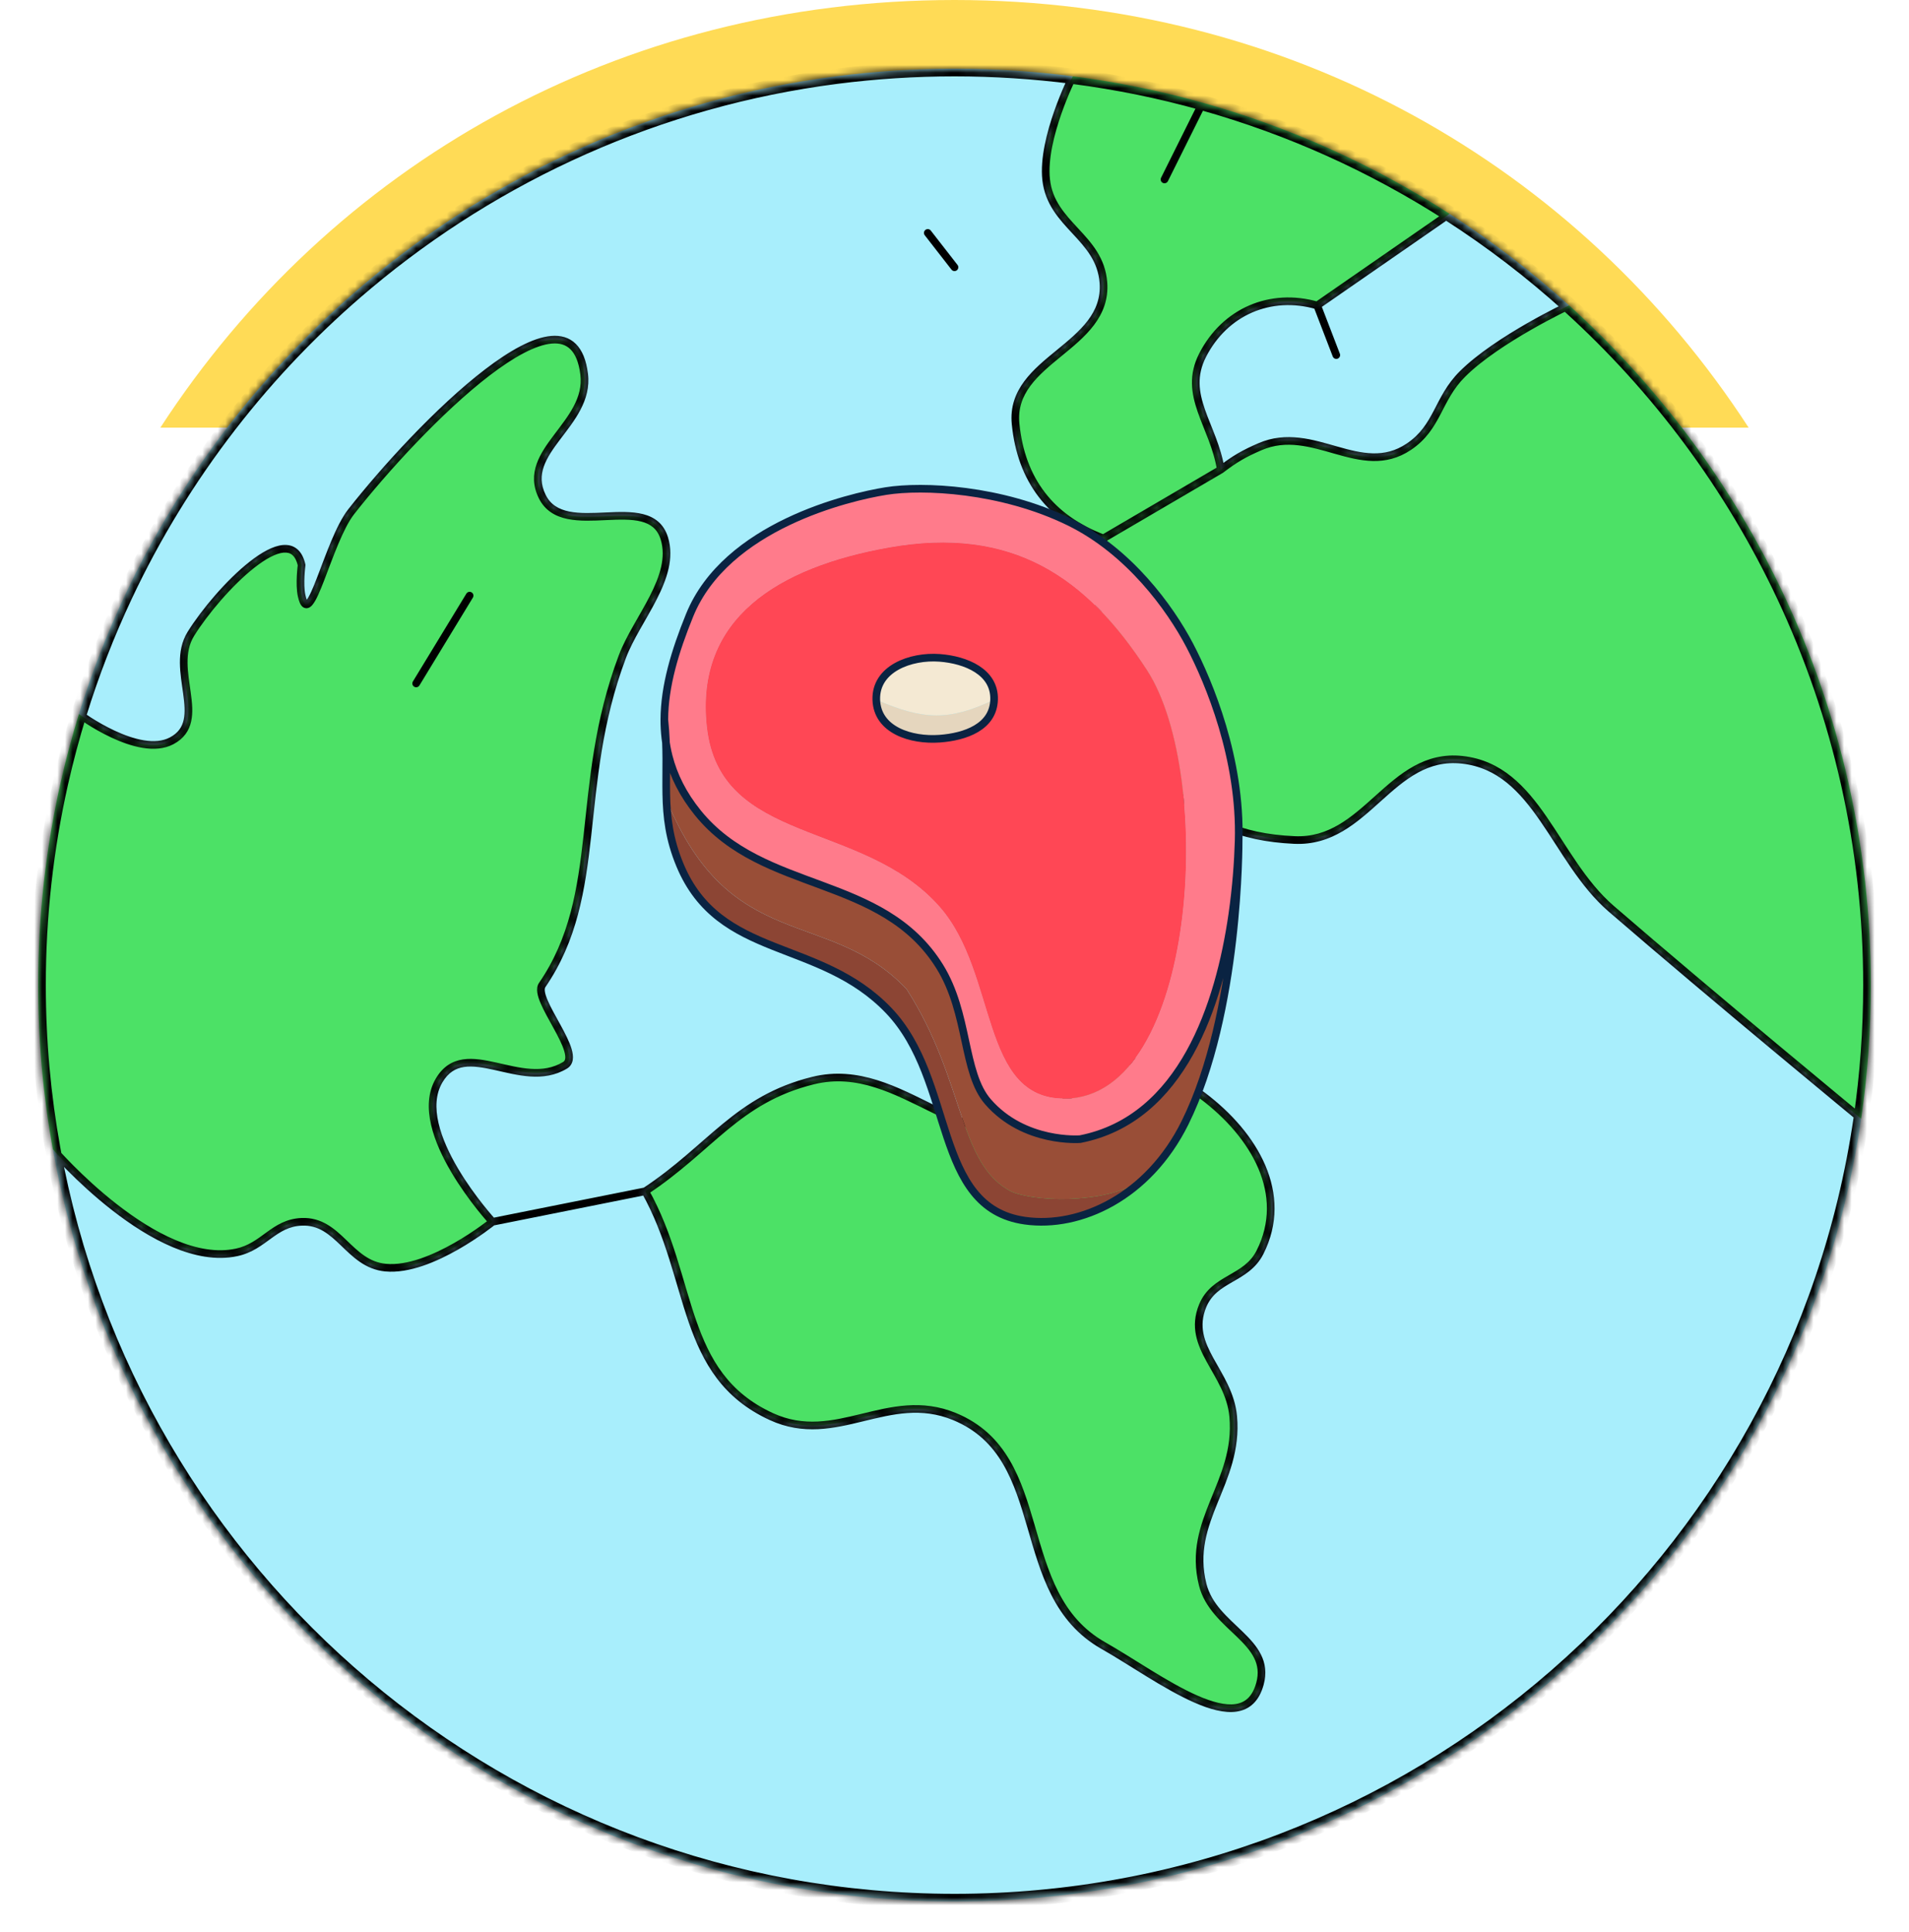 <svg width="250" height="253" viewBox="0 0 250 253" fill="none" xmlns="http://www.w3.org/2000/svg">
<path fill-rule="evenodd" clip-rule="evenodd" d="M125 0C81.041 0 43.285 21.691 21 56H229C206.715 21.691 168.959 0 125 0Z" fill="#FFDB56"/>
<g filter="url(#filter0_d_72_18)">
<mask id="path-2-inside-1_72_18" fill="white">
<path d="M47.95 33C34.655 44.147 23.811 58.122 16.345 74C14 78.988 11.988 84.165 10.338 89.5C10.338 89.5 18.145 95.337 22.5 93C27.394 90.374 22.071 83.719 25 79C28.515 73.337 38.023 63.501 39.5 70C39.5 70 39.167 72.474 39.5 74C40.563 78.875 42.92 66.925 46 63C54.538 52.119 74.814 31.273 76.5 45C77.306 51.558 68.1 55.063 71 61C73.9 66.937 85.066 60.182 87 66.5C88.561 71.6 83.375 77.007 81.5 82C75.076 99.102 79.222 113.01 71 125C69.727 126.857 76.42 134.035 74 135.5C68.24 138.986 60.908 131.693 57.5 137.5C53.59 144.162 64.5 156 64.5 156L84.5 152C93.091 146.337 96.508 139.958 106.5 137.5C118.22 134.616 126.622 148.663 137 142.5C140.445 140.454 140.681 136.711 144.5 135.5C149.563 133.894 153.254 136.309 157.5 139.5C164.315 144.622 168.854 152.396 165 160C163.189 163.574 159.021 163.293 157.5 167C155.27 172.435 160.976 175.649 161.5 181.5C162.279 190.198 155.392 195.026 157.5 203.5C158.915 209.188 166.55 210.848 165 216.5C162.821 224.447 151.672 215.557 144.5 211.5C132.338 204.62 137.92 186.821 125 181.5C116.334 177.931 109.514 185.418 101 181.5C89.009 175.982 90.944 163.52 84.5 152L64.5 156C64.5 156 56.422 162.561 50.5 162C45.629 161.538 44.389 155.791 39.5 156C35.835 156.157 34.586 159.226 31 160C20.462 162.275 6.921 146.5 6.921 146.5C17.053 202.514 66.065 245 125 245C185.33 245 235.262 200.479 243.733 142.5C243.733 142.5 224.321 126.511 211 115C203.547 108.559 201.291 96.582 191.5 95.5C182.038 94.454 179.009 106.447 169.5 106C162.252 105.659 157.742 103.517 152.5 98.5C147.704 93.909 146.11 89.941 144.5 83.5C142.89 77.059 144.5 73.139 144.5 66.5C137.593 63.896 133.722 58.846 133 51.5C132.168 43.034 145.14 41.483 144.5 33C144.046 26.986 137.641 25.497 137 19.5C136.421 14.081 140.5 5.992 140.5 5.992C135.426 5.337 130.252 5 125 5C119.748 5 114.574 5.337 109.5 5.992C86.238 8.992 65.063 18.653 47.95 33Z"/>
<path d="M165 54.5C171.989 51.476 178.179 58.747 184.5 54.5C188.325 51.93 188.24 48.257 191.5 45C196.096 40.407 205.494 36 205.494 36C200.619 31.588 195.38 27.571 189.827 24L172.5 36C166.363 34.241 160.413 36.819 157.5 42.5C154.793 47.777 158.948 51.642 159.875 57.5C161.72 56.095 162.872 55.421 165 54.5Z"/>
<path d="M7.936 98.5C6.014 107.025 5 115.894 5 125C5 132.339 5.659 139.524 6.921 146.5C6.921 146.5 20.462 162.275 31 160C34.586 159.226 35.835 156.157 39.5 156C44.389 155.791 45.629 161.538 50.5 162C56.422 162.561 64.5 156 64.5 156C64.5 156 53.59 144.162 57.5 137.5C60.908 131.693 68.24 138.986 74 135.5C76.42 134.035 69.727 126.857 71 125C79.222 113.01 75.076 99.102 81.5 82C83.375 77.007 88.561 71.6 87 66.5C85.066 60.182 73.9 66.937 71 61C68.1 55.063 77.306 51.558 76.5 45C74.814 31.273 54.538 52.119 46 63C42.92 66.925 40.563 78.875 39.5 74C39.167 72.474 39.5 70 39.5 70C38.023 63.501 28.515 73.337 25 79C22.071 83.719 27.394 90.374 22.5 93C18.145 95.337 10.338 89.5 10.338 89.5C9.425 92.453 8.622 95.454 7.936 98.5Z"/>
<path d="M140.5 5.992C140.5 5.992 136.421 14.081 137 19.5C137.641 25.497 144.046 26.986 144.5 33C145.14 41.483 132.168 43.034 133 51.5C133.722 58.846 137.593 63.896 144.5 66.5L159.875 57.5C158.948 51.642 154.793 47.777 157.5 42.5C160.413 36.819 166.363 34.241 172.5 36L189.827 24C179.949 17.647 169.079 12.703 157.5 9.453C151.984 7.905 146.307 6.741 140.5 5.992Z"/>
<path d="M245 125C245 115.894 243.986 107.025 242.064 98.5C240.137 89.952 237.298 81.749 233.655 74C226.844 59.516 217.223 46.615 205.494 36C205.494 36 196.096 40.407 191.5 45C188.24 48.257 188.325 51.93 184.5 54.5C178.179 58.747 171.989 51.476 165 54.5C162.872 55.421 161.72 56.095 159.875 57.5L144.5 66.5C144.5 73.139 142.89 77.059 144.5 83.5C146.11 89.941 147.704 93.909 152.5 98.5C157.742 103.517 162.252 105.659 169.5 106C179.009 106.447 182.038 94.454 191.5 95.5C201.291 96.582 203.547 108.559 211 115C224.321 126.511 243.733 142.5 243.733 142.5C244.568 136.787 245 130.944 245 125Z"/>
<path d="M106.5 137.5C96.508 139.958 93.091 146.337 84.5 152C90.944 163.52 89.009 175.982 101 181.5C109.514 185.418 116.334 177.931 125 181.5C137.92 186.821 132.338 204.62 144.5 211.5C151.672 215.557 162.821 224.447 165 216.5C166.55 210.848 158.915 209.188 157.5 203.5C155.392 195.026 162.279 190.198 161.5 181.5C160.976 175.649 155.27 172.435 157.5 167C159.021 163.293 163.189 163.574 165 160C168.854 152.396 164.315 144.622 157.5 139.5C153.254 136.309 149.563 133.894 144.5 135.5C140.681 136.711 140.445 140.454 137 142.5C126.622 148.663 118.22 134.616 106.5 137.5Z"/>
</mask>
<path d="M47.95 33C34.655 44.147 23.811 58.122 16.345 74C14 78.988 11.988 84.165 10.338 89.5C10.338 89.5 18.145 95.337 22.5 93C27.394 90.374 22.071 83.719 25 79C28.515 73.337 38.023 63.501 39.5 70C39.5 70 39.167 72.474 39.5 74C40.563 78.875 42.92 66.925 46 63C54.538 52.119 74.814 31.273 76.5 45C77.306 51.558 68.1 55.063 71 61C73.9 66.937 85.066 60.182 87 66.5C88.561 71.6 83.375 77.007 81.5 82C75.076 99.102 79.222 113.01 71 125C69.727 126.857 76.42 134.035 74 135.5C68.24 138.986 60.908 131.693 57.5 137.5C53.59 144.162 64.5 156 64.5 156L84.5 152C93.091 146.337 96.508 139.958 106.5 137.5C118.22 134.616 126.622 148.663 137 142.5C140.445 140.454 140.681 136.711 144.5 135.5C149.563 133.894 153.254 136.309 157.5 139.5C164.315 144.622 168.854 152.396 165 160C163.189 163.574 159.021 163.293 157.5 167C155.27 172.435 160.976 175.649 161.5 181.5C162.279 190.198 155.392 195.026 157.5 203.5C158.915 209.188 166.55 210.848 165 216.5C162.821 224.447 151.672 215.557 144.5 211.5C132.338 204.62 137.92 186.821 125 181.5C116.334 177.931 109.514 185.418 101 181.5C89.009 175.982 90.944 163.52 84.5 152L64.5 156C64.5 156 56.422 162.561 50.5 162C45.629 161.538 44.389 155.791 39.5 156C35.835 156.157 34.586 159.226 31 160C20.462 162.275 6.921 146.5 6.921 146.5C17.053 202.514 66.065 245 125 245C185.33 245 235.262 200.479 243.733 142.5C243.733 142.5 224.321 126.511 211 115C203.547 108.559 201.291 96.582 191.5 95.5C182.038 94.454 179.009 106.447 169.5 106C162.252 105.659 157.742 103.517 152.5 98.5C147.704 93.909 146.11 89.941 144.5 83.5C142.89 77.059 144.5 73.139 144.5 66.5C137.593 63.896 133.722 58.846 133 51.5C132.168 43.034 145.14 41.483 144.5 33C144.046 26.986 137.641 25.497 137 19.5C136.421 14.081 140.5 5.992 140.5 5.992C135.426 5.337 130.252 5 125 5C119.748 5 114.574 5.337 109.5 5.992C86.238 8.992 65.063 18.653 47.95 33Z" fill="#A8EEFC"/>
<path d="M165 54.5C171.989 51.476 178.179 58.747 184.5 54.5C188.325 51.93 188.24 48.257 191.5 45C196.096 40.407 205.494 36 205.494 36C200.619 31.588 195.38 27.571 189.827 24L172.5 36C166.363 34.241 160.413 36.819 157.5 42.5C154.793 47.777 158.948 51.642 159.875 57.5C161.72 56.095 162.872 55.421 165 54.5Z" fill="#A8EEFC"/>
<path d="M7.936 98.5C6.014 107.025 5 115.894 5 125C5 132.339 5.659 139.524 6.921 146.5C6.921 146.5 20.462 162.275 31 160C34.586 159.226 35.835 156.157 39.5 156C44.389 155.791 45.629 161.538 50.5 162C56.422 162.561 64.5 156 64.5 156C64.5 156 53.59 144.162 57.5 137.5C60.908 131.693 68.24 138.986 74 135.5C76.42 134.035 69.727 126.857 71 125C79.222 113.01 75.076 99.102 81.5 82C83.375 77.007 88.561 71.6 87 66.5C85.066 60.182 73.9 66.937 71 61C68.1 55.063 77.306 51.558 76.5 45C74.814 31.273 54.538 52.119 46 63C42.92 66.925 40.563 78.875 39.5 74C39.167 72.474 39.5 70 39.5 70C38.023 63.501 28.515 73.337 25 79C22.071 83.719 27.394 90.374 22.5 93C18.145 95.337 10.338 89.5 10.338 89.5C9.425 92.453 8.622 95.454 7.936 98.5Z" fill="#4CE166"/>
<path d="M140.5 5.992C140.5 5.992 136.421 14.081 137 19.5C137.641 25.497 144.046 26.986 144.5 33C145.14 41.483 132.168 43.034 133 51.5C133.722 58.846 137.593 63.896 144.5 66.5L159.875 57.5C158.948 51.642 154.793 47.777 157.5 42.5C160.413 36.819 166.363 34.241 172.5 36L189.827 24C179.949 17.647 169.079 12.703 157.5 9.453C151.984 7.905 146.307 6.741 140.5 5.992Z" fill="#4CE166"/>
<path d="M245 125C245 115.894 243.986 107.025 242.064 98.5C240.137 89.952 237.298 81.749 233.655 74C226.844 59.516 217.223 46.615 205.494 36C205.494 36 196.096 40.407 191.5 45C188.24 48.257 188.325 51.93 184.5 54.5C178.179 58.747 171.989 51.476 165 54.5C162.872 55.421 161.72 56.095 159.875 57.5L144.5 66.5C144.5 73.139 142.89 77.059 144.5 83.5C146.11 89.941 147.704 93.909 152.5 98.5C157.742 103.517 162.252 105.659 169.5 106C179.009 106.447 182.038 94.454 191.5 95.5C201.291 96.582 203.547 108.559 211 115C224.321 126.511 243.733 142.5 243.733 142.5C244.568 136.787 245 130.944 245 125Z" fill="#4CE166"/>
<path d="M106.5 137.5C96.508 139.958 93.091 146.337 84.5 152C90.944 163.52 89.009 175.982 101 181.5C109.514 185.418 116.334 177.931 125 181.5C137.92 186.821 132.338 204.62 144.5 211.5C151.672 215.557 162.821 224.447 165 216.5C166.55 210.848 158.915 209.188 157.5 203.5C155.392 195.026 162.279 190.198 161.5 181.5C160.976 175.649 155.27 172.435 157.5 167C159.021 163.293 163.189 163.574 165 160C168.854 152.396 164.315 144.622 157.5 139.5C153.254 136.309 149.563 133.894 144.5 135.5C140.681 136.711 140.445 140.454 137 142.5C126.622 148.663 118.22 134.616 106.5 137.5Z" fill="#4CE166"/>
<path d="M10.637 89.1C10.416 88.934 10.103 88.979 9.937 89.201C9.772 89.422 9.817 89.735 10.038 89.9L10.637 89.1ZM22.5 93L22.264 92.559L22.5 93ZM25 79L24.575 78.736L25 79ZM39.5 70L39.995 70.067C40.004 70.007 40.001 69.947 39.988 69.889L39.5 70ZM39.5 74L39.011 74.106L39.5 74ZM46 63L45.607 62.691L46 63ZM76.5 45L76.996 44.939L76.5 45ZM87 66.5L86.522 66.646L87 66.5ZM81.5 82L81.968 82.176L81.5 82ZM74 135.5L73.741 135.072L74 135.5ZM57.5 137.5L57.931 137.753L57.5 137.5ZM50.5 162L50.547 161.502L50.5 162ZM39.5 156L39.521 156.5L39.5 156ZM31 160L31.105 160.489L31 160ZM7.3 146.174C7.12 145.965 6.804 145.941 6.595 146.121C6.385 146.3 6.361 146.616 6.541 146.826L7.3 146.174ZM106.5 137.5L106.619 137.986L106.5 137.5ZM137 142.5L136.745 142.07L137 142.5ZM144.5 135.5L144.651 135.977L144.5 135.5ZM157.5 139.5L157.2 139.9L157.5 139.5ZM165 160L165.446 160.226L165 160ZM157.5 167L157.037 166.81L157.5 167ZM161.5 181.5L161.002 181.545L161.5 181.5ZM157.5 203.5L157.015 203.621L157.5 203.5ZM165 216.5L165.482 216.632L165 216.5ZM144.5 211.5L144.746 211.065L144.5 211.5ZM125 181.5L125.19 181.038L125 181.5ZM101 181.5L101.209 181.046L101 181.5ZM140.946 6.217C141.071 5.97 140.972 5.67 140.725 5.545C140.479 5.421 140.178 5.52 140.054 5.767L140.946 6.217ZM137 19.5L136.503 19.553L137 19.5ZM144.5 33L144.999 32.962L144.5 33ZM133 51.5L132.502 51.549L133 51.5ZM152.5 98.5L152.154 98.861L152.5 98.5ZM169.5 106L169.477 106.499L169.5 106ZM191.5 95.5L191.445 95.997L191.5 95.5ZM211 115L210.673 115.378L211 115ZM243.415 142.886C243.628 143.062 243.943 143.031 244.119 142.818C244.295 142.605 244.264 142.29 244.051 142.114L243.415 142.886ZM165 54.5L165.199 54.959L165 54.5ZM184.5 54.5L184.221 54.085L184.5 54.5ZM191.5 45L191.147 44.646L191.5 45ZM205.706 36.453C205.956 36.335 206.064 36.038 205.946 35.788C205.829 35.538 205.531 35.43 205.281 35.547L205.706 36.453ZM159.875 57.5L160.128 57.931C160.145 57.921 160.162 57.91 160.178 57.898L159.875 57.5ZM157.5 42.5L157.945 42.728L157.5 42.5ZM190.111 24.411C190.338 24.254 190.395 23.942 190.238 23.715C190.081 23.488 189.769 23.432 189.542 23.589L190.111 24.411ZM157.948 9.676C158.071 9.429 157.97 9.128 157.723 9.005C157.476 8.882 157.175 8.983 157.052 9.23L157.948 9.676ZM152.052 19.277C151.929 19.524 152.03 19.825 152.277 19.948C152.524 20.071 152.825 19.97 152.948 19.723L152.052 19.277ZM121.895 26.193C121.725 25.975 121.411 25.936 121.193 26.105C120.975 26.275 120.936 26.589 121.105 26.807L121.895 26.193ZM124.605 31.307C124.775 31.525 125.089 31.564 125.307 31.395C125.525 31.225 125.564 30.911 125.395 30.693L124.605 31.307ZM174.533 42.679C174.632 42.937 174.922 43.066 175.179 42.967C175.437 42.867 175.566 42.578 175.467 42.321L174.533 42.679ZM61.927 74.26C62.071 74.024 61.996 73.716 61.76 73.573C61.524 73.429 61.217 73.504 61.073 73.74L61.927 74.26ZM54.073 85.24C53.929 85.476 54.004 85.784 54.24 85.927C54.476 86.071 54.783 85.996 54.927 85.76L54.073 85.24ZM71 125L70.588 124.717L71 125ZM10.338 89.5C10.038 89.9 10.039 89.901 10.039 89.901C10.039 89.901 10.039 89.901 10.039 89.901C10.04 89.901 10.04 89.902 10.041 89.902C10.042 89.903 10.043 89.904 10.046 89.906C10.05 89.909 10.056 89.913 10.064 89.919C10.08 89.931 10.103 89.948 10.133 89.97C10.194 90.014 10.282 90.077 10.396 90.156C10.622 90.315 10.95 90.537 11.357 90.797C12.169 91.315 13.3 91.984 14.574 92.579C15.845 93.173 17.275 93.704 18.682 93.932C20.086 94.161 21.515 94.096 22.736 93.441L22.264 92.559C21.308 93.072 20.127 93.154 18.843 92.945C17.561 92.737 16.223 92.246 14.998 91.673C13.775 91.102 12.683 90.457 11.895 89.954C11.501 89.703 11.185 89.488 10.968 89.336C10.86 89.26 10.776 89.201 10.72 89.16C10.692 89.14 10.671 89.124 10.657 89.114C10.65 89.109 10.645 89.105 10.641 89.103C10.64 89.102 10.639 89.101 10.638 89.1C10.637 89.1 10.637 89.1 10.637 89.1C10.637 89.1 10.637 89.1 10.637 89.1C10.637 89.1 10.637 89.1 10.338 89.5ZM22.736 93.441C24.094 92.712 24.767 91.679 25.032 90.476C25.288 89.312 25.158 88.005 24.982 86.717C24.802 85.399 24.572 84.092 24.562 82.805C24.552 81.532 24.76 80.335 25.425 79.264L24.575 78.736C23.776 80.024 23.551 81.429 23.562 82.813C23.573 84.183 23.819 85.589 23.991 86.853C24.168 88.147 24.269 89.291 24.055 90.261C23.85 91.192 23.353 91.975 22.264 92.559L22.736 93.441ZM25.425 79.264C27.157 76.474 30.375 72.646 33.323 70.333C34.813 69.163 36.15 68.45 37.147 68.366C37.623 68.327 37.99 68.432 38.276 68.672C38.572 68.92 38.842 69.362 39.012 70.111L39.988 69.889C39.788 69.013 39.438 68.341 38.918 67.905C38.388 67.461 37.742 67.313 37.064 67.37C35.753 67.48 34.216 68.361 32.706 69.546C29.651 71.942 26.358 75.864 24.575 78.736L25.425 79.264ZM39.5 70C39.005 69.933 39.005 69.933 39.004 69.933C39.004 69.933 39.004 69.934 39.004 69.934C39.004 69.934 39.004 69.934 39.004 69.934C39.004 69.935 39.004 69.935 39.004 69.936C39.004 69.938 39.004 69.939 39.003 69.942C39.003 69.948 39.002 69.955 39 69.965C38.998 69.985 38.994 70.013 38.99 70.05C38.981 70.123 38.969 70.229 38.956 70.36C38.929 70.622 38.897 70.987 38.876 71.402C38.834 72.219 38.83 73.275 39.011 74.106L39.989 73.894C39.837 73.199 39.833 72.255 39.875 71.453C39.895 71.059 39.925 70.71 39.951 70.461C39.963 70.336 39.975 70.237 39.983 70.169C39.987 70.135 39.99 70.109 39.992 70.091C39.993 70.083 39.994 70.076 39.995 70.072C39.995 70.07 39.995 70.069 39.995 70.068C39.995 70.067 39.995 70.067 39.995 70.067C39.995 70.067 39.995 70.067 39.995 70.067C39.995 70.067 39.995 70.067 39.995 70.067C39.995 70.067 39.995 70.067 39.5 70ZM39.011 74.106C39.081 74.427 39.161 74.7 39.254 74.919C39.343 75.128 39.467 75.341 39.654 75.485C39.875 75.654 40.145 75.695 40.403 75.601C40.619 75.522 40.788 75.361 40.913 75.212C41.169 74.909 41.42 74.44 41.666 73.906C41.917 73.36 42.182 72.699 42.46 71.98C43.019 70.531 43.628 68.841 44.295 67.254C44.965 65.662 45.668 64.233 46.393 63.309L45.607 62.691C44.792 63.73 44.046 65.267 43.373 66.867C42.699 68.472 42.075 70.201 41.527 71.62C41.251 72.335 40.995 72.972 40.757 73.488C40.515 74.016 40.311 74.375 40.149 74.567C40.065 74.667 40.033 74.671 40.058 74.662C40.125 74.638 40.214 74.654 40.263 74.691C40.277 74.703 40.238 74.676 40.174 74.527C40.115 74.388 40.051 74.182 39.989 73.894L39.011 74.106ZM46.393 63.309C50.649 57.885 57.823 49.989 64.123 45.169C65.696 43.966 67.204 42.962 68.591 42.237C69.984 41.509 71.224 41.078 72.266 40.989C73.294 40.902 74.1 41.146 74.704 41.742C75.324 42.353 75.8 43.402 76.004 45.061L76.996 44.939C76.778 43.166 76.251 41.863 75.407 41.03C74.546 40.181 73.425 39.887 72.181 39.993C70.952 40.098 69.577 40.593 68.128 41.351C66.674 42.111 65.116 43.15 63.516 44.375C57.122 49.267 49.889 57.234 45.607 62.691L46.393 63.309ZM76.004 45.061C76.377 48.098 74.447 50.437 72.566 52.932C71.65 54.146 70.749 55.403 70.278 56.752C69.795 58.132 69.761 59.603 70.551 61.219L71.449 60.781C70.789 59.428 70.818 58.235 71.221 57.083C71.635 55.9 72.441 54.758 73.364 53.534C75.159 51.153 77.429 48.46 76.996 44.939L76.004 45.061ZM70.551 61.219C71.364 62.884 72.765 63.645 74.352 63.966C75.91 64.281 77.707 64.184 79.385 64.107C81.102 64.027 82.69 63.969 83.968 64.295C84.596 64.455 85.126 64.703 85.548 65.071C85.967 65.435 86.305 65.937 86.522 66.646L87.478 66.354C87.212 65.483 86.778 64.815 86.204 64.316C85.634 63.82 84.951 63.513 84.215 63.326C82.765 62.956 81.017 63.03 79.339 63.108C77.621 63.187 75.962 63.271 74.55 62.986C73.168 62.706 72.086 62.085 71.449 60.781L70.551 61.219ZM86.522 66.646C87.241 68.995 86.422 71.463 85.094 74.062C84.432 75.357 83.668 76.641 82.934 77.944C82.207 79.235 81.515 80.538 81.032 81.824L81.968 82.176C82.422 80.966 83.082 79.72 83.806 78.434C84.523 77.16 85.31 75.836 85.984 74.518C87.327 71.89 88.32 69.105 87.478 66.354L86.522 66.646ZM73.741 135.072C72.416 135.874 70.99 136.066 69.504 135.968C68.002 135.868 66.491 135.478 64.976 135.142C63.494 134.812 61.992 134.531 60.632 134.733C59.226 134.943 57.997 135.665 57.069 137.247L57.931 137.753C58.706 136.432 59.672 135.888 60.779 135.722C61.932 135.551 63.263 135.785 64.759 136.118C66.224 136.443 67.838 136.86 69.438 136.966C71.054 137.073 72.704 136.869 74.259 135.928L73.741 135.072ZM57.069 137.247C56.003 139.064 55.968 141.198 56.457 143.314C56.946 145.43 57.971 147.585 59.103 149.503C60.238 151.424 61.494 153.132 62.465 154.357C62.95 154.97 63.366 155.464 63.66 155.805C63.808 155.976 63.925 156.108 64.006 156.199C64.046 156.244 64.077 156.278 64.099 156.302C64.109 156.314 64.118 156.323 64.123 156.329C64.126 156.332 64.128 156.334 64.13 156.336C64.13 156.337 64.131 156.337 64.132 156.338C64.132 156.338 64.132 156.338 64.132 156.339C64.132 156.339 64.132 156.339 64.5 156C64.868 155.661 64.868 155.661 64.868 155.661C64.868 155.661 64.868 155.661 64.868 155.661C64.867 155.661 64.867 155.66 64.866 155.66C64.865 155.658 64.863 155.657 64.861 155.654C64.856 155.649 64.849 155.641 64.839 155.63C64.819 155.608 64.79 155.575 64.751 155.532C64.674 155.446 64.561 155.318 64.417 155.152C64.131 154.819 63.724 154.336 63.248 153.736C62.296 152.533 61.069 150.865 59.965 148.994C58.858 147.12 57.889 145.065 57.432 143.089C56.974 141.111 57.043 139.267 57.931 137.753L57.069 137.247ZM64.5 156C64.185 155.612 64.185 155.612 64.185 155.612C64.185 155.612 64.185 155.612 64.185 155.612C64.185 155.612 64.184 155.612 64.184 155.613C64.183 155.613 64.182 155.614 64.18 155.616C64.177 155.618 64.171 155.623 64.164 155.629C64.149 155.64 64.127 155.658 64.098 155.681C64.039 155.728 63.951 155.797 63.837 155.884C63.609 156.059 63.275 156.31 62.855 156.609C62.015 157.209 60.835 158.001 59.473 158.776C56.721 160.341 53.341 161.767 50.547 161.502L50.453 162.498C53.581 162.794 57.2 161.22 59.968 159.645C61.366 158.849 62.576 158.037 63.436 157.423C63.866 157.117 64.209 156.859 64.446 156.678C64.564 156.587 64.656 156.515 64.718 156.466C64.749 156.441 64.773 156.422 64.789 156.409C64.797 156.402 64.804 156.397 64.808 156.394C64.81 156.392 64.812 156.391 64.813 156.39C64.814 156.389 64.814 156.389 64.814 156.389C64.815 156.389 64.815 156.388 64.815 156.388C64.815 156.388 64.815 156.388 64.5 156ZM50.547 161.502C48.314 161.291 46.909 159.881 45.353 158.388C43.83 156.927 42.157 155.386 39.479 155.5L39.521 156.5C41.731 156.405 43.123 157.634 44.66 159.109C46.164 160.553 47.815 162.248 50.453 162.498L50.547 161.502ZM39.479 155.5C37.489 155.585 36.157 156.471 34.927 157.364C33.687 158.263 32.565 159.151 30.895 159.511L31.105 160.489C33.021 160.075 34.317 159.041 35.514 158.173C36.72 157.298 37.846 156.571 39.521 156.5L39.479 155.5ZM30.895 159.511C28.398 160.05 25.686 159.527 22.986 158.389C20.29 157.254 17.648 155.523 15.316 153.708C12.986 151.895 10.98 150.01 9.556 148.577C8.844 147.861 8.279 147.258 7.892 146.836C7.698 146.624 7.55 146.458 7.45 146.345C7.4 146.289 7.362 146.246 7.337 146.217C7.324 146.202 7.315 146.191 7.309 146.184C7.306 146.181 7.303 146.178 7.302 146.177C7.301 146.176 7.301 146.175 7.3 146.175C7.3 146.175 7.3 146.174 7.3 146.174C7.3 146.174 7.3 146.174 6.921 146.5C6.541 146.826 6.541 146.826 6.542 146.826C6.542 146.826 6.542 146.826 6.542 146.827C6.543 146.827 6.543 146.828 6.544 146.829C6.546 146.831 6.549 146.834 6.552 146.838C6.559 146.847 6.569 146.858 6.583 146.874C6.61 146.904 6.649 146.949 6.701 147.008C6.804 147.125 6.957 147.295 7.154 147.511C7.549 147.942 8.124 148.555 8.846 149.282C10.291 150.735 12.329 152.651 14.701 154.498C17.072 156.342 19.791 158.129 22.598 159.311C25.401 160.492 28.333 161.087 31.105 160.489L30.895 159.511ZM64.5 156C64.598 156.49 64.598 156.49 64.598 156.49C64.598 156.49 64.598 156.49 64.599 156.49C64.605 156.489 64.594 156.491 64.6 156.49C64.606 156.489 64.6 156.49 64.607 156.489C64.615 156.487 64.619 156.486 64.633 156.483C64.657 156.478 64.691 156.472 64.737 156.463C64.828 156.444 64.963 156.417 65.137 156.382C65.486 156.313 65.992 156.211 66.625 156.085C67.89 155.832 69.657 155.478 71.669 155.076C75.693 154.271 80.693 153.271 84.598 152.49L84.402 151.51C80.497 152.291 75.497 153.291 71.473 154.095C69.461 154.498 67.693 154.851 66.429 155.104C65.796 155.231 65.289 155.332 64.941 155.402C64.766 155.437 64.632 155.464 64.541 155.482C64.496 155.491 64.46 155.498 64.437 155.503C64.428 155.505 64.414 155.507 64.411 155.508C64.41 155.508 64.409 155.508 64.409 155.508C64.408 155.508 64.407 155.509 64.407 155.509C64.406 155.509 64.406 155.509 64.405 155.509C64.405 155.509 64.404 155.509 64.404 155.509C64.404 155.509 64.403 155.509 64.403 155.509C64.403 155.51 64.403 155.51 64.403 155.51C64.402 155.51 64.402 155.51 64.402 155.51C64.402 155.51 64.402 155.51 64.5 156ZM84.775 152.417C89.099 149.568 92.161 146.507 95.292 143.935C98.436 141.352 101.722 139.191 106.619 137.986L106.381 137.014C101.287 138.268 97.868 140.525 94.657 143.162C91.434 145.81 88.493 148.769 84.225 151.583L84.775 152.417ZM106.619 137.986C112.268 136.596 117.118 139.272 122.034 141.679C126.882 144.053 131.814 146.161 137.255 142.93L136.745 142.07C131.808 145.001 127.35 143.168 122.473 140.781C117.664 138.426 112.453 135.521 106.381 137.014L106.619 137.986ZM137.255 142.93C139.086 141.843 140.069 140.294 141.015 138.979C141.971 137.653 142.904 136.531 144.651 135.977L144.349 135.023C142.277 135.681 141.183 137.036 140.204 138.395C139.217 139.766 138.359 141.112 136.745 142.07L137.255 142.93ZM144.651 135.977C149.447 134.456 152.942 136.7 157.2 139.9L157.8 139.1C153.566 135.918 149.68 133.333 144.349 135.023L144.651 135.977ZM157.2 139.9C160.558 142.424 163.329 145.583 164.791 149.015C166.246 152.433 166.405 156.122 164.554 159.774L165.446 160.226C167.449 156.275 167.265 152.274 165.711 148.623C164.162 144.987 161.256 141.698 157.8 139.1L157.2 139.9ZM164.554 159.774C163.726 161.408 162.368 162.166 160.891 163.017C159.436 163.855 157.869 164.784 157.037 166.81L157.963 167.19C158.652 165.51 159.929 164.725 161.391 163.883C162.831 163.054 164.463 162.165 165.446 160.226L164.554 159.774ZM157.037 166.81C155.832 169.748 156.8 172.091 158.029 174.334C159.274 176.607 160.752 178.752 161.002 181.545L161.998 181.455C161.724 178.397 160.087 176.009 158.906 173.854C157.708 171.668 156.938 169.686 157.963 167.19L157.037 166.81ZM161.002 181.545C161.379 185.752 159.909 189.018 158.538 192.396C157.174 195.758 155.919 199.216 157.015 203.621L157.985 203.379C156.973 199.31 158.108 196.116 159.465 192.772C160.816 189.443 162.4 185.946 161.998 181.455L161.002 181.545ZM157.015 203.621C157.765 206.639 160.175 208.591 162.014 210.372C162.957 211.286 163.755 212.15 164.234 213.108C164.701 214.041 164.871 215.079 164.518 216.368L165.482 216.632C165.904 215.095 165.701 213.805 165.128 212.66C164.567 211.539 163.658 210.573 162.71 209.654C160.764 207.77 158.649 206.049 157.985 203.379L157.015 203.621ZM164.518 216.368C164.263 217.298 163.887 217.942 163.44 218.374C162.997 218.802 162.454 219.051 161.812 219.148C160.496 219.346 158.785 218.905 156.823 218.044C154.879 217.191 152.77 215.963 150.684 214.684C148.611 213.414 146.549 212.085 144.746 211.065L144.254 211.935C146.037 212.944 148.058 214.248 150.161 215.537C152.251 216.818 154.41 218.077 156.422 218.96C158.416 219.835 160.349 220.379 161.961 220.136C162.782 220.013 163.524 219.684 164.135 219.093C164.743 218.506 165.193 217.688 165.482 216.632L164.518 216.368ZM144.746 211.065C138.872 207.742 137.267 201.794 135.514 195.776C133.782 189.826 131.899 183.8 125.19 181.038L124.81 181.962C131.021 184.521 132.807 190.055 134.554 196.055C136.281 201.987 137.966 208.378 144.254 211.935L144.746 211.065ZM125.19 181.038C120.686 179.183 116.659 180.214 112.825 181.145C108.962 182.083 105.291 182.924 101.209 181.046L100.791 181.954C105.224 183.994 109.219 183.05 113.061 182.117C116.932 181.176 120.647 180.248 124.81 181.962L125.19 181.038ZM101.209 181.046C95.39 178.368 92.942 174.021 91.142 168.837C90.232 166.214 89.512 163.458 88.587 160.542C87.67 157.653 86.571 154.678 84.936 151.756L84.064 152.244C85.651 155.082 86.726 157.985 87.634 160.845C88.533 163.678 89.287 166.542 90.197 169.165C92.039 174.471 94.619 179.114 100.791 181.954L101.209 181.046ZM140.5 5.992C140.054 5.767 140.053 5.767 140.053 5.767C140.053 5.767 140.053 5.767 140.053 5.767C140.053 5.768 140.053 5.768 140.053 5.769C140.052 5.77 140.051 5.772 140.05 5.774C140.048 5.778 140.045 5.784 140.041 5.792C140.033 5.809 140.021 5.833 140.005 5.864C139.975 5.926 139.931 6.017 139.874 6.135C139.762 6.37 139.603 6.712 139.414 7.138C139.037 7.99 138.54 9.183 138.061 10.548C137.11 13.258 136.2 16.725 136.503 19.553L137.497 19.447C137.22 16.856 138.06 13.57 139.004 10.88C139.473 9.545 139.959 8.377 140.329 7.543C140.513 7.126 140.669 6.793 140.777 6.565C140.832 6.451 140.874 6.363 140.903 6.304C140.918 6.275 140.929 6.253 140.936 6.238C140.94 6.231 140.942 6.225 140.944 6.222C140.945 6.22 140.946 6.219 140.946 6.218C140.946 6.217 140.946 6.217 140.946 6.217C140.946 6.217 140.946 6.217 140.946 6.217C140.946 6.217 140.946 6.217 140.5 5.992ZM136.503 19.553C136.844 22.739 138.728 24.724 140.454 26.584C142.2 28.466 143.789 30.225 144.001 33.038L144.999 32.962C144.757 29.761 142.917 27.768 141.187 25.904C139.436 24.016 137.798 22.258 137.497 19.447L136.503 19.553ZM144.001 33.038C144.299 36.978 141.467 39.325 138.361 41.87C135.347 44.339 132.056 47.009 132.502 51.549L133.498 51.451C133.112 47.525 135.891 45.186 138.995 42.643C142.007 40.175 145.341 37.505 144.999 32.962L144.001 33.038ZM132.502 51.549C132.871 55.299 134.047 58.491 136.034 61.082C138.021 63.674 140.798 65.638 144.324 66.968L144.676 66.032C141.296 64.757 138.683 62.895 136.827 60.474C134.971 58.053 133.851 55.047 133.498 51.451L132.502 51.549ZM144 66.5C144 69.795 143.602 72.377 143.398 75.036C143.194 77.683 143.192 80.331 144.015 83.621L144.985 83.379C144.197 80.228 144.196 77.696 144.395 75.113C144.593 72.541 145 69.844 145 66.5H144ZM144.015 83.621C145.637 90.111 147.264 94.18 152.154 98.861L152.846 98.139C148.144 93.638 146.583 89.771 144.985 83.379L144.015 83.621ZM152.154 98.861C154.801 101.395 157.286 103.224 160.043 104.46C162.802 105.697 165.806 106.327 169.477 106.499L169.523 105.501C165.945 105.332 163.071 104.721 160.452 103.548C157.832 102.373 155.441 100.623 152.846 98.139L152.154 98.861ZM169.477 106.499C174.467 106.734 177.751 103.684 180.852 100.897C184 98.068 186.964 95.502 191.445 95.997L191.555 95.003C186.573 94.453 183.292 97.36 180.183 100.154C177.027 102.99 174.042 105.713 169.523 105.501L169.477 106.499ZM191.445 95.997C196.11 96.513 199.011 99.612 201.715 103.525C202.39 104.501 203.047 105.52 203.716 106.556C204.384 107.591 205.063 108.642 205.774 109.672C207.197 111.732 208.763 113.728 210.673 115.378L211.327 114.622C209.51 113.052 208 111.135 206.597 109.104C205.896 108.089 205.225 107.05 204.556 106.014C203.889 104.98 203.223 103.948 202.538 102.956C199.804 99 196.681 95.57 191.555 95.003L191.445 95.997ZM210.673 115.378C217.337 121.137 225.523 128.014 232.042 133.451C235.301 136.169 238.145 138.528 240.173 140.207C241.187 141.047 241.998 141.716 242.555 142.176C242.833 142.406 243.048 142.583 243.194 142.703C243.267 142.763 243.322 142.809 243.359 142.84C243.378 142.855 243.392 142.867 243.401 142.874C243.406 142.878 243.409 142.881 243.412 142.883C243.413 142.884 243.414 142.885 243.414 142.885C243.415 142.885 243.415 142.886 243.415 142.886C243.415 142.886 243.415 142.886 243.733 142.5C244.051 142.114 244.051 142.114 244.051 142.114C244.051 142.114 244.05 142.114 244.05 142.113C244.05 142.113 244.049 142.112 244.048 142.111C244.045 142.109 244.042 142.106 244.037 142.102C244.028 142.095 244.014 142.083 243.995 142.068C243.958 142.037 243.903 141.992 243.83 141.932C243.685 141.812 243.47 141.635 243.191 141.405C242.635 140.945 241.825 140.276 240.811 139.437C238.783 137.758 235.941 135.4 232.682 132.683C226.165 127.247 217.984 120.374 211.327 114.622L210.673 115.378ZM165.199 54.959C168.501 53.53 171.611 54.519 174.864 55.44C178.064 56.345 181.408 57.18 184.779 54.915L184.221 54.085C181.271 56.067 178.359 55.389 175.137 54.477C171.967 53.581 168.488 52.446 164.801 54.041L165.199 54.959ZM184.779 54.915C186.797 53.559 187.78 51.907 188.655 50.24C189.532 48.569 190.289 46.916 191.853 45.354L191.147 44.646C189.451 46.341 188.621 48.154 187.769 49.775C186.915 51.402 186.028 52.871 184.221 54.085L184.779 54.915ZM191.853 45.354C194.102 43.107 197.552 40.884 200.469 39.212C201.922 38.379 203.233 37.688 204.18 37.206C204.654 36.965 205.036 36.776 205.3 36.648C205.432 36.584 205.534 36.535 205.602 36.502C205.637 36.485 205.663 36.473 205.68 36.465C205.689 36.461 205.696 36.458 205.7 36.456C205.702 36.455 205.704 36.454 205.705 36.453C205.705 36.453 205.705 36.453 205.706 36.453C205.706 36.453 205.706 36.453 205.706 36.453C205.706 36.453 205.706 36.453 205.494 36C205.281 35.547 205.281 35.547 205.281 35.547C205.281 35.547 205.281 35.547 205.281 35.548C205.28 35.548 205.28 35.548 205.279 35.548C205.278 35.549 205.276 35.55 205.274 35.551C205.269 35.553 205.262 35.556 205.253 35.561C205.234 35.57 205.207 35.583 205.172 35.599C205.1 35.633 204.996 35.684 204.862 35.749C204.594 35.88 204.206 36.071 203.727 36.315C202.768 36.803 201.443 37.501 199.972 38.344C197.041 40.024 193.494 42.301 191.147 44.646L191.853 45.354ZM144.753 66.931C150.757 63.417 154.123 61.446 160.128 57.931L159.622 57.069C153.618 60.583 150.252 62.554 144.247 66.069L144.753 66.931ZM160.178 57.898C161.991 56.517 163.107 55.864 165.199 54.959L164.801 54.041C162.636 54.978 161.449 55.673 159.572 57.102L160.178 57.898ZM160.369 57.422C160.129 55.909 159.683 54.534 159.2 53.251C158.707 51.942 158.205 50.798 157.797 49.619C157.002 47.322 156.68 45.194 157.945 42.728L157.055 42.272C155.613 45.084 156.015 47.527 156.852 49.946C157.26 51.125 157.802 52.375 158.264 53.603C158.736 54.858 159.157 56.162 159.381 57.578L160.369 57.422ZM157.945 42.728C160.749 37.26 166.455 34.788 172.362 36.481L172.638 35.519C166.271 33.695 160.078 36.379 157.055 42.272L157.945 42.728ZM172.785 36.411C176.168 34.068 180.5 31.068 183.986 28.654C185.728 27.447 187.26 26.386 188.356 25.627C188.904 25.248 189.343 24.944 189.645 24.735C189.795 24.63 189.912 24.549 189.991 24.494C190.031 24.467 190.061 24.446 190.081 24.432C190.091 24.425 190.099 24.42 190.104 24.416C190.106 24.415 190.108 24.413 190.11 24.412C190.11 24.412 190.11 24.412 190.11 24.412C190.111 24.412 190.111 24.412 190.111 24.411C190.111 24.411 190.111 24.411 190.111 24.411C190.111 24.411 190.111 24.411 189.827 24C189.542 23.589 189.542 23.589 189.542 23.589C189.542 23.589 189.542 23.589 189.542 23.589C189.541 23.59 189.541 23.59 189.54 23.59C189.539 23.591 189.537 23.593 189.534 23.594C189.529 23.598 189.522 23.603 189.512 23.61C189.491 23.624 189.461 23.645 189.422 23.672C189.343 23.727 189.226 23.808 189.075 23.912C188.773 24.122 188.334 24.425 187.786 24.805C186.691 25.564 185.159 26.625 183.416 27.832C179.93 30.246 175.599 33.246 172.215 35.589L172.785 36.411ZM157.5 9.453C157.052 9.23 157.052 9.23 157.052 9.23C157.052 9.23 157.052 9.23 157.052 9.231C157.052 9.231 157.052 9.231 157.052 9.231C157.052 9.232 157.052 9.232 157.051 9.232C157.051 9.232 157.051 9.232 157.051 9.233C157.049 9.237 157.052 9.23 157.05 9.235C157.049 9.236 157.046 9.243 157.044 9.248C157.038 9.26 157.029 9.277 157.018 9.3C156.995 9.346 156.961 9.413 156.918 9.501C156.83 9.676 156.704 9.931 156.546 10.248C156.229 10.884 155.788 11.772 155.285 12.782C154.279 14.804 153.029 17.315 152.052 19.277L152.948 19.723C153.924 17.761 155.174 15.249 156.18 13.228C156.683 12.217 157.125 11.329 157.441 10.694C157.599 10.376 157.726 10.122 157.813 9.947C157.856 9.859 157.89 9.791 157.913 9.746C157.924 9.722 157.933 9.705 157.939 9.693C157.942 9.686 157.943 9.684 157.945 9.68C157.947 9.676 157.945 9.68 157.947 9.677C157.947 9.677 157.947 9.677 157.947 9.676C157.947 9.676 157.947 9.676 157.947 9.676C157.948 9.676 157.948 9.676 157.948 9.676C157.948 9.676 157.948 9.676 157.5 9.453ZM121.105 26.807L124.605 31.307L125.395 30.693L121.895 26.193L121.105 26.807ZM172.033 36.179C172.521 37.449 173.146 39.074 173.649 40.381C173.901 41.035 174.122 41.61 174.28 42.021C174.359 42.226 174.422 42.391 174.466 42.504C174.488 42.561 174.505 42.605 174.516 42.634C174.522 42.649 174.526 42.661 174.529 42.668C174.53 42.672 174.532 42.675 174.532 42.677C174.533 42.678 174.533 42.678 174.533 42.679C174.533 42.679 174.533 42.679 174.533 42.679C174.533 42.679 174.533 42.679 174.533 42.679C174.533 42.679 174.533 42.679 174.533 42.679C174.533 42.679 174.533 42.679 175 42.5C175.467 42.321 175.467 42.321 175.467 42.321C175.467 42.32 175.467 42.32 175.467 42.32C175.466 42.32 175.467 42.321 175.466 42.32C175.466 42.319 175.466 42.319 175.466 42.318C175.465 42.316 175.464 42.313 175.462 42.309C175.459 42.301 175.455 42.29 175.449 42.275C175.438 42.246 175.421 42.202 175.399 42.145C175.356 42.032 175.292 41.867 175.213 41.662C175.055 41.251 174.834 40.676 174.583 40.022C174.08 38.715 173.455 37.09 172.967 35.821L172.033 36.179ZM61.073 73.74L54.073 85.24L54.927 85.76L61.927 74.26L61.073 73.74ZM81.032 81.824C77.793 90.446 77.219 98.268 76.427 105.362C75.633 112.471 74.622 118.834 70.588 124.717L71.412 125.283C75.6 119.176 76.626 112.59 77.421 105.473C78.218 98.339 78.783 90.656 81.968 82.176L81.032 81.824ZM70.588 124.717C70.325 125.1 70.303 125.566 70.368 125.998C70.434 126.437 70.6 126.921 70.812 127.415C71.236 128.401 71.895 129.549 72.492 130.637C73.102 131.75 73.644 132.796 73.894 133.644C74.018 134.068 74.055 134.394 74.019 134.63C73.987 134.842 73.901 134.975 73.741 135.072L74.259 135.928C74.704 135.658 74.938 135.247 75.008 134.779C75.075 134.335 74.995 133.845 74.853 133.361C74.568 132.393 73.97 131.254 73.368 130.157C72.753 129.035 72.13 127.949 71.731 127.021C71.533 126.558 71.404 126.165 71.357 125.85C71.309 125.529 71.356 125.364 71.412 125.283L70.588 124.717ZM64.598 156.49L84.598 152.49L84.402 151.51L64.402 155.51L64.598 156.49ZM189.542 23.589L172.215 35.589L172.785 36.411L190.111 24.411L189.542 23.589ZM159.622 57.069L144.247 66.069L144.753 66.931L160.128 57.931L159.622 57.069ZM7.936 98.5L6.96 98.28L7.936 98.5ZM242.064 98.5L243.04 98.28L242.064 98.5ZM16.345 74L17.25 74.425L16.345 74ZM233.655 74L234.56 73.575L233.655 74ZM47.95 33L48.593 33.766L47.95 33ZM109.5 5.992L109.628 6.984L109.5 5.992ZM10.338 89.5L9.382 89.205L10.338 89.5ZM6.921 146.5L5.937 146.678L6.921 146.5ZM140.5 5.992L140.628 5L140.5 5.992ZM243.733 142.5L244.723 142.645L243.733 142.5ZM205.494 36L206.165 35.258L205.494 36ZM189.827 24L190.368 23.159L189.827 24ZM157.5 9.453L157.77 8.49L157.5 9.453ZM6 125C6 115.969 7.006 107.173 8.911 98.72L6.96 98.28C5.023 106.877 4 115.82 4 125H6ZM241.089 98.72C242.994 107.173 244 115.969 244 125H246C246 115.82 244.977 106.877 243.04 98.28L241.089 98.72ZM232.75 74.425C236.363 82.11 239.178 90.244 241.089 98.72L243.04 98.28C241.097 89.66 238.234 81.389 234.56 73.575L232.75 74.425ZM17.25 74.425C24.654 58.68 35.407 44.821 48.593 33.766L47.308 32.234C33.902 43.472 22.969 57.564 15.441 73.575L17.25 74.425ZM48.593 33.766C65.564 19.538 86.561 9.958 109.628 6.984L109.372 5C85.915 8.025 64.562 17.767 47.308 32.234L48.593 33.766ZM109.628 6.984C114.66 6.335 119.791 6 125 6V4C119.705 4 114.489 4.34 109.372 5L109.628 6.984ZM8.911 98.72C9.592 95.7 10.388 92.724 11.293 89.795L9.382 89.205C8.462 92.182 7.653 95.209 6.96 98.28L8.911 98.72ZM11.293 89.795C12.929 84.505 14.925 79.372 17.25 74.425L15.441 73.575C13.075 78.605 11.046 83.824 9.382 89.205L11.293 89.795ZM125 244C66.557 244 17.953 201.869 7.905 146.322L5.937 146.678C16.154 203.16 65.573 246 125 246V244ZM7.905 146.322C6.653 139.405 6 132.279 6 125H4C4 132.399 4.664 139.644 5.937 146.678L7.905 146.322ZM125 6C130.209 6 135.34 6.335 140.372 6.984L140.628 5C135.511 4.34 130.295 4 125 4V6ZM244 125C244 130.896 243.571 136.691 242.744 142.355L244.723 142.645C245.564 136.884 246 130.993 246 125H244ZM242.744 142.355C234.343 199.851 184.826 244 125 244V246C185.834 246 236.18 201.108 244.723 142.645L242.744 142.355ZM204.823 36.742C216.455 47.269 225.996 60.062 232.75 74.425L234.56 73.575C227.692 58.969 217.991 45.961 206.165 35.258L204.823 36.742ZM189.286 24.841C194.792 28.383 199.988 32.366 204.823 36.742L206.165 35.258C201.249 30.81 195.967 26.76 190.368 23.159L189.286 24.841ZM140.372 6.984C146.131 7.726 151.76 8.88 157.23 10.416L157.77 8.49C152.208 6.929 146.483 5.755 140.628 5L140.372 6.984ZM157.23 10.416C168.711 13.639 179.49 18.541 189.286 24.841L190.368 23.159C180.408 16.753 169.446 11.768 157.77 8.49L157.23 10.416Z" fill="black" mask="url(#path-2-inside-1_72_18)"/>
</g>
<path fill-rule="evenodd" clip-rule="evenodd" d="M91.393 106.45C99.963 117.035 115.547 114.482 123.057 126.56C126.891 132.726 126.064 140.448 129.372 144.265C134.139 149.766 141.461 149.172 141.461 149.172C154.844 146.537 159.692 131.484 161.383 119.729C161.642 117.933 161.826 116.215 161.957 114.629C162.095 112.95 162.171 111.421 162.21 110.107C162.523 99.425 158.375 89.419 155.805 84.512C153.235 79.605 147.855 72.18 140.018 68.347C131.115 63.993 120.833 63.536 116.021 64.306C111.209 65.075 95.071 68.853 90.31 80.567C88.388 85.297 87.02 89.846 87 94.23C87.099 95.145 87.166 96.185 87.212 97.246C87.302 97.848 87.422 98.446 87.574 99.041C88.218 101.565 89.436 104.034 91.393 106.45ZM116.382 71.698C132.624 68.806 142.33 75.618 150.212 87.766C159.191 101.608 156.817 143.718 139.476 143.863C128.267 143.957 130.727 127.47 123.057 118.75C112.995 107.309 94.272 110.756 92.565 95.175C91.009 80.967 101.913 74.274 116.382 71.698Z" fill="#FF7B8B"/>
<path fill-rule="evenodd" clip-rule="evenodd" d="M150.212 87.766C142.33 75.618 132.624 68.806 116.382 71.698C101.913 74.274 91.009 80.967 92.565 95.175C94.272 110.756 112.995 107.309 123.057 118.75C130.727 127.47 128.267 143.957 139.476 143.863C156.817 143.718 159.191 101.608 150.212 87.766ZM114.758 91.632C114.636 87.568 119.254 85.862 123.057 86.148C126.481 86.405 130.301 87.974 130.184 91.632C130.07 95.205 126.401 96.488 123.057 96.732C119.326 97.004 114.878 95.62 114.758 91.632Z" fill="#FF7B8B"/>
<path fill-rule="evenodd" clip-rule="evenodd" d="M150.212 87.766C142.33 75.618 132.624 68.806 116.382 71.698C101.913 74.274 91.009 80.967 92.565 95.175C94.272 110.756 112.995 107.309 123.057 118.75C130.727 127.47 128.267 143.957 139.476 143.863C156.817 143.718 159.191 101.608 150.212 87.766ZM114.758 91.632C114.636 87.568 119.254 85.862 123.057 86.148C126.481 86.405 130.301 87.974 130.184 91.632C130.07 95.205 126.401 96.488 123.057 96.732C119.326 97.004 114.878 95.62 114.758 91.632Z" fill="#FF4755"/>
<path d="M123.057 86.148C119.254 85.862 114.636 87.568 114.758 91.632C120.944 94.328 124.327 94.412 130.184 91.632C130.301 87.974 126.481 86.405 123.057 86.148Z" fill="#F4E9D3"/>
<path d="M123.057 96.732C126.401 96.488 130.07 95.205 130.184 91.632C124.327 94.412 120.944 94.328 114.758 91.632C114.878 95.62 119.326 97.004 123.057 96.732Z" fill="#E5D6BE"/>
<path d="M123.057 126.56C115.547 114.482 99.963 117.035 91.393 106.45C89.436 104.034 88.218 101.565 87.574 99.041C87.422 98.446 87.302 97.848 87.212 97.246C87.368 100.852 87.274 104.701 87.274 104.701C95.637 125.117 108.533 118.75 118.727 129.526C126.486 141.65 125.425 152.523 132.53 156.083C136.409 157.594 146.118 157.476 150.031 154.147C152.003 152.253 153.766 149.892 155.173 147.056C162.339 132.615 162.21 110.107 162.21 110.107C162.171 111.421 162.095 112.95 161.957 114.629C161.826 116.215 161.642 117.933 161.383 119.729C159.692 131.484 154.844 146.537 141.461 149.172C141.461 149.172 134.139 149.766 129.372 144.265C126.064 140.448 126.891 132.726 123.057 126.56Z" fill="#994E37"/>
<path d="M89.047 113.282C94.221 125.713 107.28 122.808 116.382 132.334C125.129 141.488 122.092 158.159 134.244 159.853C139.342 160.564 145.289 158.705 150.031 154.147C146.118 157.476 136.409 157.594 132.53 156.083C125.425 152.523 126.486 141.65 118.727 129.526C108.533 118.75 95.637 125.117 87.274 104.701C87.274 104.701 87.738 110.137 89.047 113.282Z" fill="#8C4534"/>
<path d="M162.21 110.107C162.523 99.425 158.375 89.419 155.805 84.512C153.235 79.605 147.855 72.18 140.018 68.347C131.115 63.993 120.833 63.536 116.021 64.306C111.209 65.075 95.071 68.853 90.31 80.567C88.388 85.297 87.02 89.846 87 94.23M162.21 110.107C162.171 111.421 162.095 112.95 161.957 114.629C161.826 116.215 161.642 117.933 161.383 119.729C159.692 131.484 154.844 146.537 141.461 149.172C141.461 149.172 134.139 149.766 129.372 144.265C126.064 140.448 126.891 132.726 123.057 126.56C115.547 114.482 99.963 117.035 91.393 106.45C89.436 104.034 88.218 101.565 87.574 99.041C87.171 97.46 86.993 95.856 87 94.23M162.21 110.107C162.21 110.107 162.339 132.615 155.173 147.056C150.38 156.716 141.461 160.859 134.244 159.853C122.092 158.159 125.129 141.488 116.382 132.334C107.28 122.808 94.221 125.713 89.047 113.282C86.198 106.437 87.8 101.67 87 94.23M114.758 91.632C114.636 87.568 119.254 85.862 123.057 86.148C126.481 86.405 130.301 87.974 130.184 91.632C130.07 95.205 126.401 96.488 123.057 96.732C119.326 97.004 114.878 95.62 114.758 91.632Z" stroke="#0A2342"/>
<defs>
<filter id="filter0_d_72_18" x="1" y="5" width="248" height="248" filterUnits="userSpaceOnUse" color-interpolation-filters="sRGB">
<feFlood flood-opacity="0" result="BackgroundImageFix"/>
<feColorMatrix in="SourceAlpha" type="matrix" values="0 0 0 0 0 0 0 0 0 0 0 0 0 0 0 0 0 0 127 0" result="hardAlpha"/>
<feOffset dy="4"/>
<feGaussianBlur stdDeviation="2"/>
<feComposite in2="hardAlpha" operator="out"/>
<feColorMatrix type="matrix" values="0 0 0 0 0 0 0 0 0 0 0 0 0 0 0 0 0 0 0.25 0"/>
<feBlend mode="normal" in2="BackgroundImageFix" result="effect1_dropShadow_72_18"/>
<feBlend mode="normal" in="SourceGraphic" in2="effect1_dropShadow_72_18" result="shape"/>
</filter>
</defs>
</svg>
